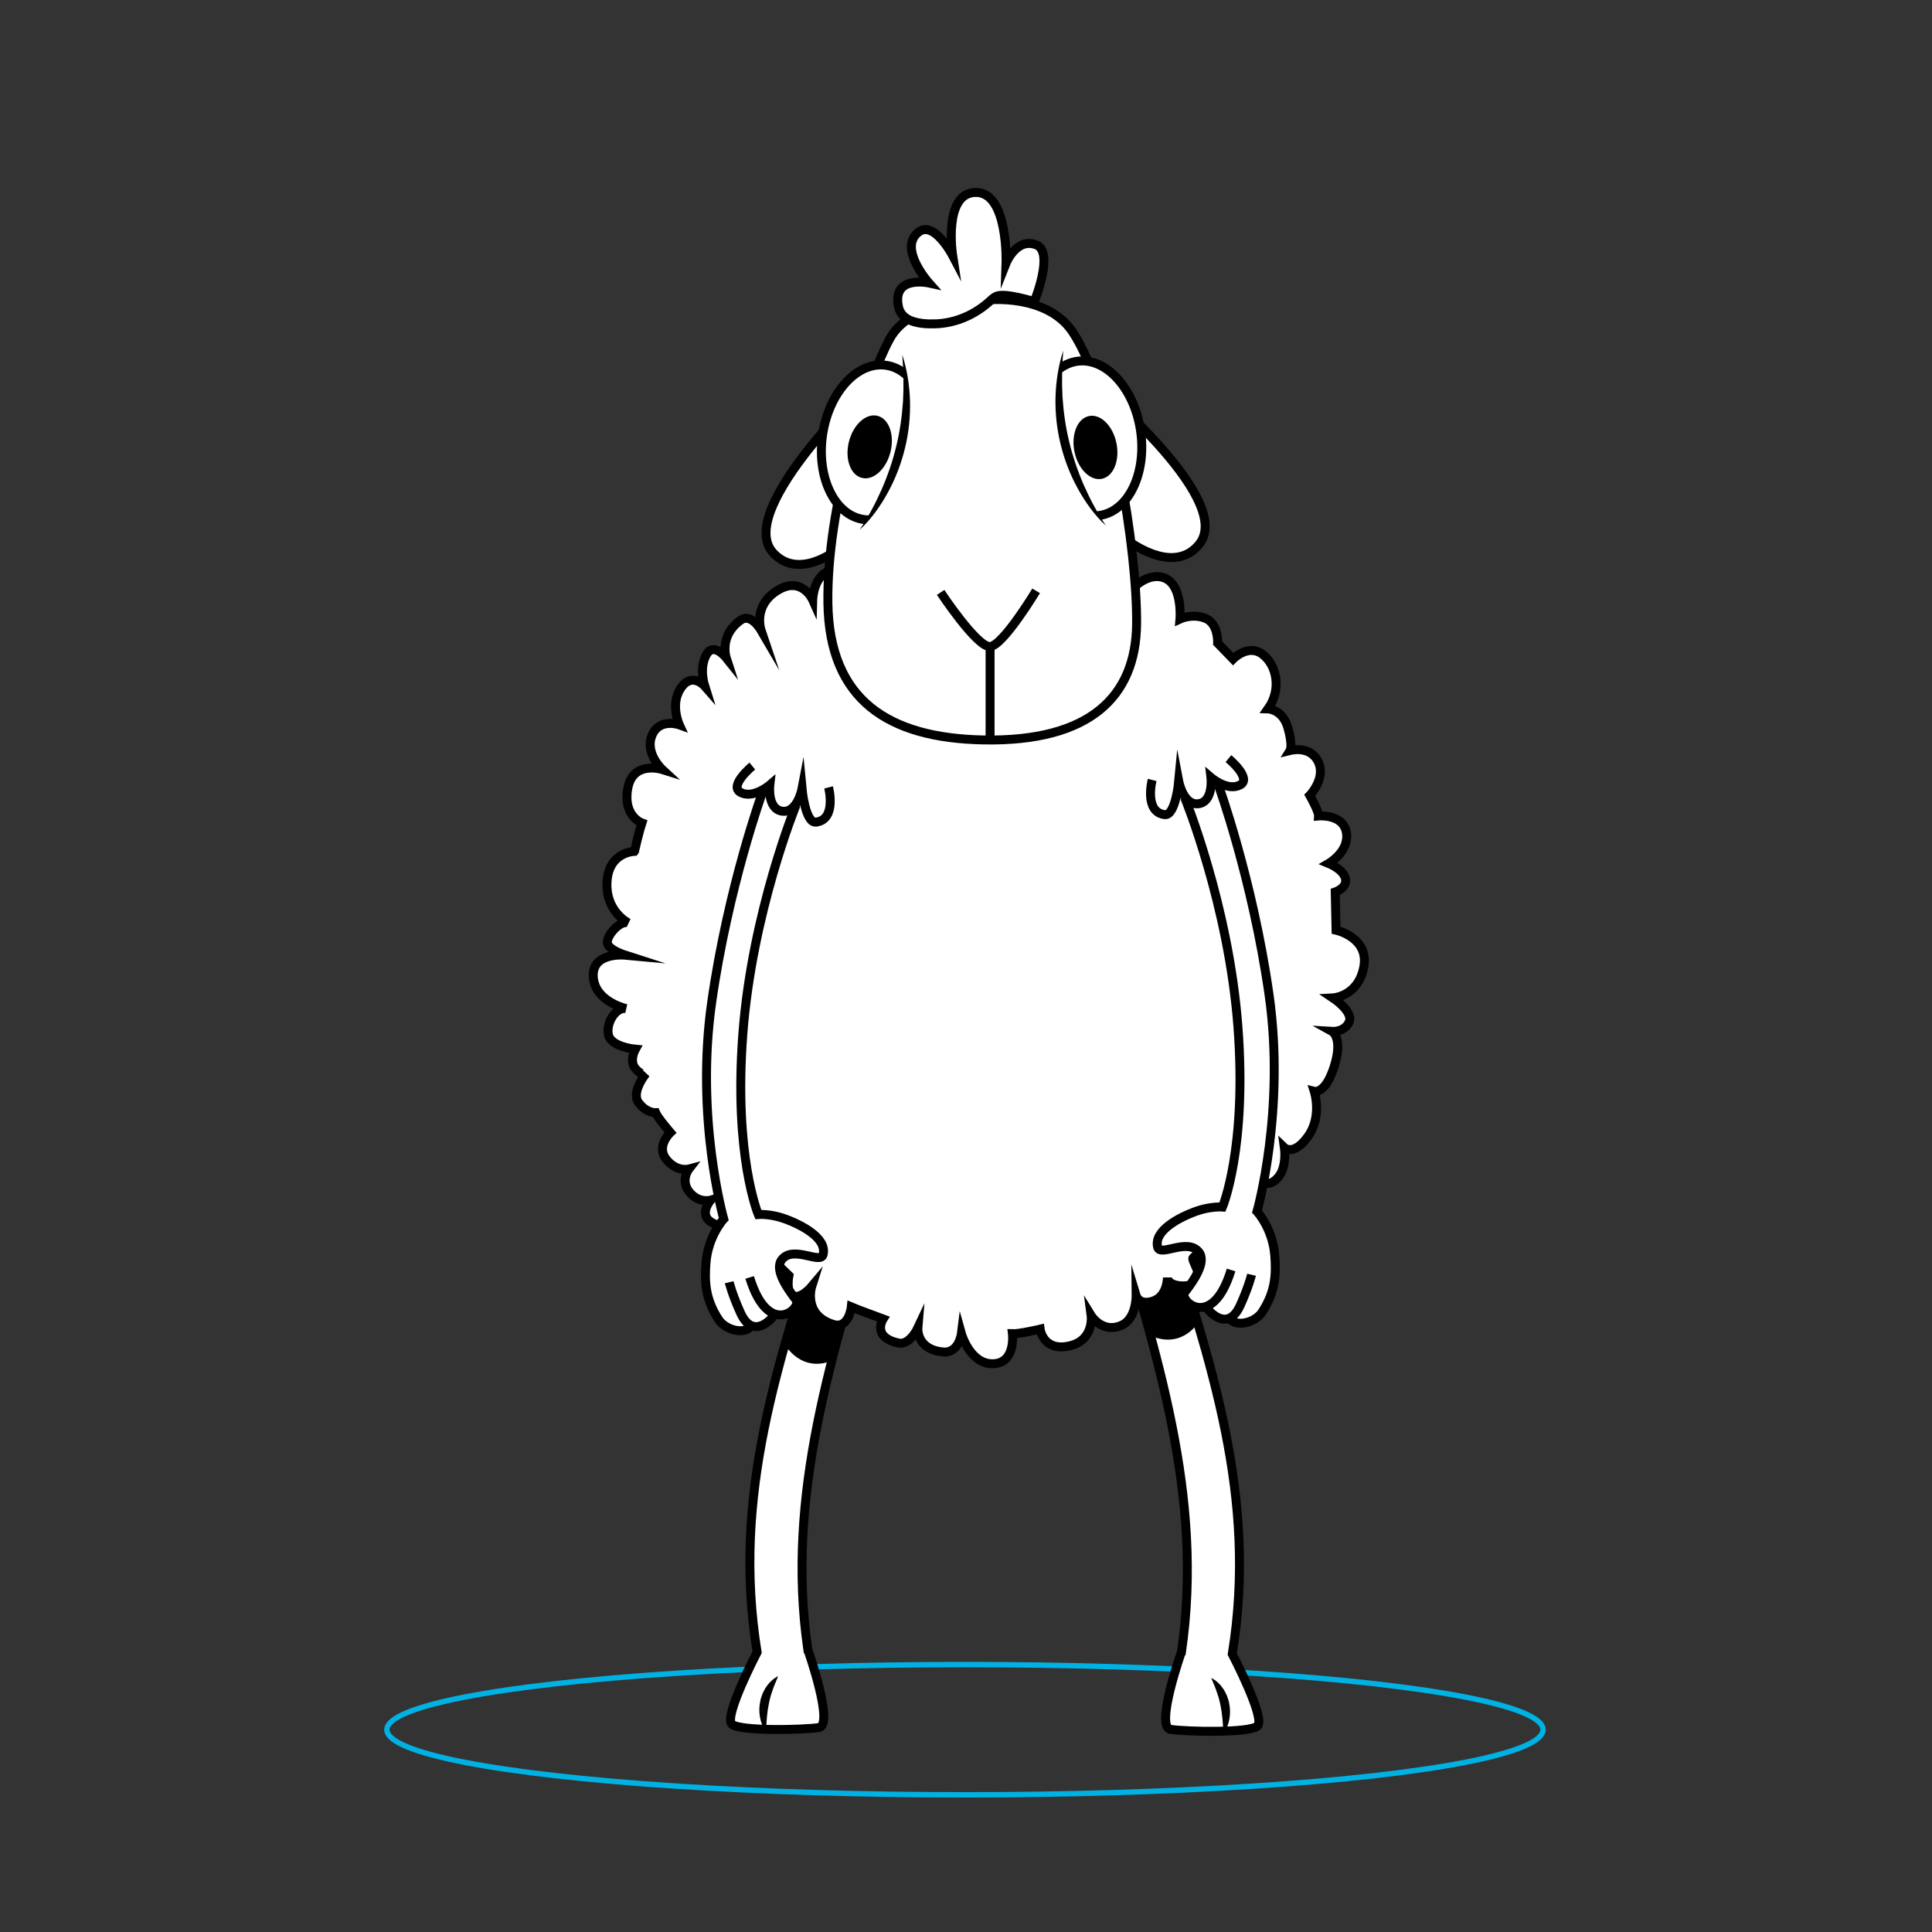 <?xml version="1.0" encoding="utf-8"?>
<!-- Generator: Adobe Illustrator 24.0.3, SVG Export Plug-In . SVG Version: 6.00 Build 0)  -->
<svg version="1.1" xmlns="http://www.w3.org/2000/svg" xmlns:xlink="http://www.w3.org/1999/xlink" x="0px" y="0px"
	 viewBox="0 0 1080 1080" style="enable-background:new 0 0 1080 1080;" xml:space="preserve">
<rect x="0" y="0" width="1080" height="1080" fill="#333333" stroke="none"/>
<style type="text/css">
	.st0{fill:none;stroke:#00B2E3;stroke-width:3;stroke-miterlimit:10;}
	.st1{fill:#FFFFFF;stroke:#000000;stroke-width:5;stroke-miterlimit:10;}
	.st2{stroke:#FFFFFF;stroke-width:4;stroke-miterlimit:10;}
	.st3{fill:#FFFFFF;}
	.st4{fill:none;stroke:#FFFFFF;stroke-width:2;stroke-miterlimit:10;}
	.st5{fill:#FFFFFF;stroke:#000000;stroke-width:3;stroke-miterlimit:10;}
	.st6{fill:none;stroke:#000000;stroke-width:5;stroke-miterlimit:10;}
	.st7{fill:#FFFFFF;stroke:#000000;stroke-width:4;stroke-miterlimit:10;}
	.st8{fill:none;stroke:#000000;stroke-width:3;stroke-miterlimit:10;}
	.st9{fill:none;stroke:#000000;stroke-width:2;stroke-miterlimit:10;}
	.st10{fill:#FFFFFF;stroke:#000000;stroke-width:2;stroke-miterlimit:10;}
	.st11{stroke:#FFFFFF;stroke-width:5;stroke-miterlimit:10;}
	.st12{stroke:#000000;stroke-width:5;stroke-miterlimit:10;}
	.st13{stroke:#FFFFFF;stroke-width:2;stroke-miterlimit:10;}
	.st14{fill:#CCCCCC;}
</style>
<g id="Capa_2">
</g>
<g id="_x30_3_x5F_PIERNA_x5F_IZQ">
</g>
<g id="_x30_3_x5F_PIERNA_x5F_DER">
</g>
<g id="_x30_3_x5F_CUERPO">
</g>
<g id="_x30_3_x5F_BRAZO_x5F_DER">
</g>
<g id="_x30_3_x5F_HOMBRO_x5F_DER">
</g>
<g id="_x30_3_x5F_BRAZO_x5F_IZQ">
</g>
<g id="_x30_3_x5F_HOMBRO_x5F_IZQ">
</g>
<g id="_x30_3_x5F_OREJA_x5F_DER">
</g>
<g id="_x30_3_x5F_OREJA_x5F_IZQ">
</g>
<g id="_x30_3_x5F_CABEZA">
</g>
<g id="_x30_3_x5F_PUPILAS">
	<ellipse class="st0" cx="539.42" cy="966.91" rx="323.15" ry="36.41"/>
</g>
<g id="_x30_3_x5F_MECHON">
	<g>
		<g>
			<path class="st1" d="M660.25,924.89c0.09-0.58,0.17-1.26,0.24-1.69c12.61-86.75-13.84-166.08-39.18-251.69
				c2.24,7.58,26.41-1.77,28.8,5.77c27,85.17,52.98,159.38,38.74,247.32c0,0,18.96,36.33,14.05,40.31
				c-4.92,3.98-39.76,3.12-48.55,1.83c-8.78-1.29,6.15-43.54,6.15-43.54"/>
		</g>
		<g>
			<path d="M683.9,968.94c-0.16-2.94-0.3-5.62-0.55-8.26c-0.24-2.63-0.62-5.17-1.15-7.66c-0.12-0.63-0.23-1.26-0.42-1.86l-0.46-1.86
				c-0.41-1.21-0.71-2.47-1.2-3.68c-0.8-2.52-1.99-4.89-3.02-7.69c2.57,1.39,4.86,3.39,6.5,5.87c0.91,1.19,1.52,2.56,2.18,3.91
				c0.52,1.4,1.05,2.81,1.31,4.29c0.61,2.93,0.68,5.96,0.17,8.86C686.73,963.76,685.72,966.6,683.9,968.94z"/>
		</g>
		<path d="M653.8,681.53l16.56,57.02c0,0-8.61,15.19-25.67,8.7l-20-61.29"/>
		<g>
			<path class="st1" d="M451.83,923.88c-0.09-0.58-0.17-1.26-0.24-1.69c-12.61-86.75,13.84-166.08,39.18-251.69
				c-2.24,7.58-26.41-1.77-28.8,5.77c-27,85.17-52.98,159.38-38.74,247.32c0,0-18.96,36.33-14.05,40.31
				c4.92,3.98,39.76,3.12,48.55,1.83s-6.15-43.54-6.15-43.54"/>
		</g>
		<g>
			<path d="M428.18,967.93c-1.83-2.35-2.84-5.19-3.36-8.08c-0.51-2.91-0.45-5.93,0.17-8.86c0.26-1.47,0.79-2.89,1.31-4.29
				c0.65-1.35,1.27-2.72,2.18-3.91c1.64-2.48,3.93-4.48,6.5-5.87c-1.03,2.8-2.22,5.18-3.02,7.69c-0.49,1.21-0.79,2.47-1.2,3.68
				l-0.46,1.86c-0.19,0.61-0.3,1.23-0.42,1.86c-0.53,2.49-0.91,5.03-1.15,7.66C428.48,962.31,428.34,965,428.18,967.93z"/>
		</g>
		<path d="M455.66,695.03l-16.56,57.02c0,0,8.61,15.19,25.67,8.7l20-61.29"/>
		<path class="st3" d="M746.86,519.97c-0.06-2.62-0.46-21.34-0.46-21.34s6.89-2.34,5.71-7.5c-1.18-5.17-9.36-8.47-9.36-8.47
			s11.71-6.75,9.88-17.28c-1.84-10.54-15.55-9.25-15.55-9.25c0.16-2.6-4.91-11.5-4.91-11.5l0.02-0.02c0.24-0.26,2.82-3.06,4.49-6.97
			c1.54-3.57,2.32-8.08-0.1-12.43c-4.77-8.57-15.21-5.72-15.46-5.66c0.11-0.18,1.62-2.79-1.18-12.73
			c-2.9-10.31-11.12-10.53-11.12-10.53c7.62-10.74,5.02-24.25-2.98-30.46c-7.99-6.21-16.55,2.55-16.55,2.55l-8.63-8.89
			c0,0,0.57-10.79-6.73-13.79c-7.29-3-14.32,0.31-14.32,0.31s1.49-17.97-7.85-22.54c-9.34-4.56-18.79,5.66-18.79,5.66
			s0.4-11.09-3.9-11.93c-4.31-0.84-6.93,6.67-6.93,6.67s-2.16-15.46-11.06-17.42c-7.54-1.67-10.95,8.31-11.81,11.41
			c1.47-7.36-8.37-15.91-15.26-13.75c-7.19,2.25-4.25,13.55-4.25,13.55l-22.25-1.02c0,0-1.03-10.44-7.95-8.77
			c-6.93,1.68-9.98,9.15-9.98,9.15s1.34-15.81-14.29-13.75c-15.32,2.03-11.81,13.83-11.67,14.3c-0.22-0.52-6.32-14.73-18.31-10.35
			c-12.22,4.45-9.87,19.6-9.87,19.6s-9.14-9.99-19.96-8.19c-10.81,1.8-11.18,16.71-11.18,16.71s-6.19-13.82-19.93-5.14
			c-13.4,8.46-9.12,21.55-8.9,22.2c-0.28-0.48-5.65-9.8-11.36-5.78c-12.09,8.51-8.31,20.59-8.12,21.17
			c-0.37-0.46-7.28-9.19-11.28-1.53c-4.03,7.72-0.81,17.02-0.7,17.37c-0.28-0.32-7.27-8.04-13.36,0.9
			c-6.23,9.11-0.89,20.67-0.89,20.67s-11.25-4.04-15.32,5.92c-4.06,9.96,5.77,19.03,5.77,19.03s-16.38-5.18-19.26,10.45
			c-2.88,15.63,7.88,19.45,7.88,19.45c-1.91,5.85-4,15.27-4.13,15.84c0,0.02-0.01,0.03-0.01,0.03s-14.39,0.17-15.36,16.95
			c-0.95,16.29,11.26,22.7,11.98,23.07c-4.6-1.94-12.66,7.49-11.77,11.34c0.86,3.76,9.5,6.49,10.03,6.66
			c-0.74-0.07-18.75-1.69-17.93,12.07c0.79,13.17,16.44,17.34,18.4,17.81c-5.6-1.12-11.41,7.86-9.94,14.63
			c1.49,6.86,15.06,8.06,15.06,8.06s-3.76,6.66,0.24,11.07c3.78,4.15,5.51,2.69,5.7,2.51c-0.41,0.51-8.41,10.57-4.11,16.31
			c4.41,5.89,9.49,5.61,9.49,5.61c1.16,2.82,8.28,11.08,8.28,11.08s-8.14,7.56-2.36,14.91c5.78,7.35,12.7,5.49,12.7,5.49
			s-4.95,6.4,0.28,12.86c5.22,6.48,11.88,4.53,11.88,4.53s-6.8,7.93,0.27,12.27c7.05,4.33,10.47,1.27,10.47,1.27
			c-3.85,7.86-1.69,20.98,6.13,23.51c7.83,2.53,13.74-7.3,13.74-7.3c4.17,3.61,13.15,12.4,13.15,12.4s-1.94,9.33,2.39,11.32
			c4.33,2,10.33-5.17,10.33-5.17s-5.01,15.84,11.97,21.15c8.87,2.78,10.17-9.73,10.17-9.73c1.89,0.83,17.79,6.7,17.79,6.7
			s-6.64,10.2,8.68,13.46c6.2,1.32,10.74-8.43,10.74-8.43s-1.02,11.96,14,13.43c8.95,0.87,10.34-10.23,10.34-10.23
			s4.81,17.08,17.65,16.81c12.85-0.28,10.88-16.76,10.88-16.76c3.79,0.15,15.49-2.58,15.49-2.58s1.6,12.46,15.99,9.45
			c14.4-3.01,12.52-17.04,12.52-17.04s6.36,10.34,17.22,5.33c8.08-3.74,7.94-16.42,7.94-16.42s1.74,5.74,9.72,2.87
			c7.05-2.54,7.72-11.09,7.77-13.01c0.2,5.28,11.99,5.92,16.1,2.62c4.21-3.39-3.11-12.6-1.8-13.66c1.31-1.06,10.32-9.03,10.32-9.03
			s7.7,5.28,10.34,3.43c2.59-1.82-0.39-10.72-0.5-11.05c0.26,0.25,6.4,6,11.77-0.26c5.49-6.41-0.74-14.78-0.74-14.78l8-10.77
			c0,0,3.5,3.17,8.46-2.63c4.96-5.79,3.45-16.48,3.45-16.48s5.13,4.92,13.19-6.33c7.93-11.07,3.62-24.77,3.48-25.21
			c0.28,0.07,6.31,1.59,11.2-14.02c5.01-15.97-1.22-19.42-1.22-19.42s6.97,0.45,9.52-5.3c2.56-5.74-9.07-13.45-9.07-13.45
			s14.12-0.72,17.25-17.25C765.49,524.05,746.86,519.97,746.86,519.97z"/>
		<path class="st6" d="M746.86,519.97c-0.06-2.62-0.46-21.34-0.46-21.34s6.89-2.34,5.71-7.5c-1.18-5.17-9.36-8.47-9.36-8.47
			s11.71-6.75,9.88-17.28c-1.84-10.54-15.55-9.25-15.55-9.25c0.16-2.6-4.91-11.5-4.91-11.5l0.02-0.02c0.24-0.26,2.82-3.06,4.49-6.97
			c1.54-3.57,2.32-8.08-0.1-12.43c-4.77-8.57-15.21-5.72-15.46-5.66c0.11-0.18,1.62-2.79-1.18-12.73
			c-2.9-10.31-11.12-10.53-11.12-10.53c7.62-10.74,5.02-24.25-2.98-30.46c-7.99-6.21-16.55,2.55-16.55,2.55l-8.63-8.89
			c0,0,0.57-10.79-6.73-13.79c-7.29-3-14.32,0.31-14.32,0.31s1.49-17.97-7.85-22.54c-9.34-4.56-18.79,5.66-18.79,5.66
			s0.4-11.09-3.9-11.93c-4.31-0.84-6.93,6.67-6.93,6.67s-2.16-15.46-11.06-17.42c-7.54-1.67-10.95,8.31-11.81,11.41
			c1.47-7.36-8.37-15.91-15.26-13.75c-7.19,2.25-4.25,13.55-4.25,13.55l-22.25-1.02c0,0-1.03-10.44-7.95-8.77
			c-6.93,1.68-9.98,9.15-9.98,9.15s1.34-15.81-14.29-13.75c-15.32,2.03-11.81,13.83-11.67,14.3c-0.22-0.52-6.32-14.73-18.31-10.35
			c-12.22,4.45-9.87,19.6-9.87,19.6s-9.14-9.99-19.96-8.19c-10.81,1.8-11.18,16.71-11.18,16.71s-6.19-13.82-19.93-5.14
			c-13.4,8.46-9.12,21.55-8.9,22.2c-0.28-0.48-5.65-9.8-11.36-5.78c-12.09,8.51-8.31,20.59-8.12,21.17
			c-0.37-0.46-7.28-9.19-11.28-1.53c-4.03,7.72-0.81,17.02-0.7,17.37c-0.28-0.32-7.27-8.04-13.36,0.9
			c-6.23,9.11-0.89,20.67-0.89,20.67s-11.25-4.04-15.32,5.92c-4.06,9.96,5.77,19.03,5.77,19.03s-16.38-5.18-19.26,10.45
			c-2.88,15.63,7.88,19.45,7.88,19.45c-1.91,5.85-4,15.27-4.13,15.84c0,0.02-0.01,0.03-0.01,0.03s-14.39,0.17-15.36,16.95
			c-0.95,16.29,11.26,22.7,11.98,23.07c-4.6-1.94-12.66,7.49-11.77,11.34c0.86,3.76,9.5,6.49,10.03,6.66
			c-0.74-0.07-18.75-1.69-17.93,12.07c0.79,13.17,16.44,17.34,18.4,17.81c-5.6-1.12-11.41,7.86-9.94,14.63
			c1.49,6.86,15.06,8.06,15.06,8.06s-3.76,6.66,0.24,11.07c3.78,4.15,5.51,2.69,5.7,2.51c-0.41,0.51-8.41,10.57-4.11,16.31
			c4.41,5.89,9.49,5.61,9.49,5.61c1.16,2.82,8.28,11.08,8.28,11.08s-8.14,7.56-2.36,14.91c5.78,7.35,12.7,5.49,12.7,5.49
			s-4.95,6.4,0.28,12.86c5.22,6.48,11.88,4.53,11.88,4.53s-6.8,7.93,0.27,12.27c7.05,4.33,10.47,1.27,10.47,1.27
			c-3.85,7.86-1.69,20.98,6.13,23.51c7.83,2.53,13.74-7.3,13.74-7.3c4.17,3.61,13.15,12.4,13.15,12.4s-1.94,9.33,2.39,11.32
			c4.33,2,10.33-5.17,10.33-5.17s-5.01,15.84,11.97,21.15c8.87,2.78,10.17-9.73,10.17-9.73c1.89,0.83,17.79,6.7,17.79,6.7
			s-6.64,10.2,8.68,13.46c6.2,1.32,10.74-8.43,10.74-8.43s-1.02,11.96,14,13.43c8.95,0.87,10.34-10.23,10.34-10.23
			s4.81,17.08,17.65,16.81c12.85-0.28,10.88-16.76,10.88-16.76c3.79,0.15,15.49-2.58,15.49-2.58s1.6,12.46,15.99,9.45
			c14.4-3.01,12.52-17.04,12.52-17.04s6.36,10.34,17.22,5.33c8.08-3.74,7.94-16.42,7.94-16.42s1.74,5.74,9.72,2.87
			c7.05-2.54,7.72-11.09,7.77-13.01c0.2,5.28,11.99,5.92,16.1,2.62c4.21-3.39-3.11-12.6-1.8-13.66c1.31-1.06,10.32-9.03,10.32-9.03
			s7.7,5.28,10.34,3.43c2.59-1.82-0.39-10.72-0.5-11.05c0.26,0.25,6.4,6,11.77-0.26c5.49-6.41-0.74-14.78-0.74-14.78l8-10.77
			c0,0,3.5,3.17,8.46-2.63c4.96-5.79,3.45-16.48,3.45-16.48s5.13,4.92,13.19-6.33c7.93-11.07,3.62-24.77,3.48-25.21
			c0.28,0.07,6.31,1.59,11.2-14.02c5.01-15.97-1.22-19.42-1.22-19.42s6.97,0.45,9.52-5.3c2.56-5.74-9.07-13.45-9.07-13.45
			s14.12-0.72,17.25-17.25C765.49,524.05,746.86,519.97,746.86,519.97z"/>
		<path class="st3" d="M444.21,451.99c0,0-21.12,65.81-25.3,86.67s-8.26,62.36-6,79.01c2.26,16.65,10.96,61.25,10.96,61.25
			s19.6,3.95,23.5,6.21c3.89,2.27,13.24,10.13,12.99,13.17s-3.56,6.57-9.87,4.63c-6.31-1.94-14.39-0.29-14.77,5.46
			c-0.39,5.75,12.28,17.09,9.49,20.79c-2.79,3.7-7.31,7.53-10.14,7.12c-2.82-0.41-4.95-1.23-4.95-1.23s2.08,3.19-2.37,4.84
			c-4.44,1.65-7.82,1.1-7.82,1.1s-3.9,3.15-8.85,2.87c-4.95-0.28-18.08-13.3-16.73-28.96c1.35-15.66,1.61-20.6,4.48-24.77
			c2.87-4.17,5.74-8.73,5.74-8.73s-12.09-57.24-10.22-92.7c1.87-35.46,12.87-79.59,15.6-90.31c2.72-10.72,15.18-52.41,15.18-52.41"
			/>
		<g>
			<path class="st6" d="M426.18,443.02c0,0-19.09,52.5-28.35,117.3s6.74,121.11,6.74,121.11s-8.86,9.51-9.95,24.87
				c-0.68,9.7-0.65,19.51,7.08,31.34c4.01,6.13,15.08,8.66,18.23,3.38"/>
			<path class="st6" d="M444.99,450.03c0,0-24.62,60.07-29.75,128.12c-5.13,68.05,8.64,100.76,8.64,100.76s6.7-0.57,15.12,2.51
				c8.43,3.08,23.47,10.53,21.12,19.91c-1.39,5.55-16.43-5.21-22.96,2.63c-4.64,5.58,2.98,16.41,7.83,22.66
				c3.51,4.52-15.34,22.03-25.93-12.52"/>
			<path class="st6" d="M432.26,735.9c0,0-11,14.06-18.29-1.97c-4.75-10.44-6.34-17.16-6.34-17.16"/>
		</g>
		<path class="st1" d="M463.18,440.16c0,0,4.69,17.99-7.04,19.41c-6.02,0.73-7.82-18.63-7.82-18.63s-2.61,13.69-11.08,12.52
			c-8.47-1.17-6.91-14.67-6.91-14.67s-9.19,7.87-16.23,4.23c-7.04-3.64,6.45-14.78,6.45-14.78"/>
		<path class="st3" d="M663.03,447.81c0,0,21.12,65.81,25.3,86.67c4.17,20.86,8.26,62.36,6,79.01
			c-2.26,16.65-10.96,61.25-10.96,61.25s-19.6,3.95-23.5,6.21c-3.89,2.27-13.24,10.13-12.99,13.17c0.25,3.04,3.56,6.57,9.87,4.63
			c6.31-1.94,14.39-0.29,14.77,5.46c0.39,5.75-12.28,17.09-9.49,20.79c2.79,3.7,7.31,7.53,10.14,7.12c2.82-0.41,4.95-1.23,4.95-1.23
			s-2.08,3.19,2.37,4.84c4.44,1.65,7.82,1.1,7.82,1.1s3.9,3.15,8.85,2.87c4.95-0.28,18.08-13.3,16.73-28.96
			c-1.35-15.66-1.61-20.6-4.48-24.77c-2.87-4.17-5.74-8.73-5.74-8.73s12.09-57.24,10.22-92.7c-1.87-35.46-12.87-79.59-15.6-90.31
			s-15.18-52.41-15.18-52.41"/>
		<g>
			<path class="st6" d="M681.07,438.84c0,0,19.09,52.5,28.35,117.3c9.26,64.8-6.74,121.11-6.74,121.11s8.86,9.51,9.95,24.87
				c0.68,9.7,0.65,19.51-7.08,31.34c-4.01,6.13-15.08,8.66-18.23,3.38"/>
			<path class="st6" d="M662.26,445.85c0,0,24.62,60.07,29.75,128.12s-8.64,100.76-8.64,100.76s-6.7-0.57-15.12,2.51
				c-8.43,3.08-23.47,10.53-21.12,19.91c1.39,5.55,16.43-5.21,22.96,2.63c4.64,5.58-2.98,16.41-7.83,22.66
				c-3.51,4.52,15.34,22.03,25.93-12.52"/>
			<path class="st6" d="M674.99,731.72c0,0,11,14.06,18.29-1.97c4.75-10.44,6.34-17.16,6.34-17.16"/>
		</g>
		<path class="st1" d="M644.07,435.98c0,0-4.69,17.99,7.04,19.41c6.02,0.73,7.82-18.63,7.82-18.63s2.61,13.69,11.08,12.52
			c8.47-1.17,6.91-14.67,6.91-14.67s9.19,7.87,16.23,4.23c7.04-3.64-6.45-14.78-6.45-14.78"/>
		<path class="st1" d="M489.47,210.55c0,0-79.98,74.27-57.16,98.61c22.82,24.34,68.33-26.77,74.7-56.56s-6.17-44.4-6.17-44.4
			L489.47,210.55z"/>
		<path class="st1" d="M606.62,209.77c0,0,84.81,68.69,63.69,94.52c-21.12,25.83-69.99-22.09-78.36-51.38
			c-8.37-29.29,3.16-44.71,3.16-44.71L606.62,209.77z"/>
		<path class="st1" d="M552.2,167.67c0,0-42.03-1.83-54.89,21.86s-35.35,93.75-34.51,147.72c0.85,53.97,33.62,75.35,86.87,76.38
			c59.6,1.15,85.28-24.19,85.7-64.83s-13.54-129.61-35.71-163.12C585.35,164.02,552.2,167.67,552.2,167.67z"/>
		
			<ellipse transform="matrix(0.146 -0.989 0.989 0.146 173.08 695.064)" class="st1" cx="489.25" cy="247.25" rx="43.56" ry="29.52"/>
		<g>
			<path class="st3" d="M475.89,303.1c0,0,9.24-10.84,20.26-33.46s12.25-49.87,9.88-60.5c-2.37-10.63-3.94-17.67-2.37-18.45
				s25.81,15.25,28.94,31.29s13.69,47.53,0,59.36c-13.69,11.83-14.86,25.13-14.86,25.13l-32.07,2.35L475.89,303.1z"/>
			<g>
				<path d="M480.55,296.14c4.88-7.22,8.88-14.83,12.34-22.63c3.4-7.83,6.17-15.88,8.14-24.14c2.03-8.24,3.2-16.67,3.77-25.19
					c0.47-8.52,0.24-17.11-0.4-25.82c2.68,8.31,4.04,17.07,4.3,25.89c0.22,8.81-0.71,17.7-2.82,26.3
					c-2.08,8.6-5.27,16.94-9.51,24.67c-2.09,3.88-4.47,7.6-7.07,11.14C486.65,289.85,483.84,293.25,480.55,296.14z"/>
			</g>
		</g>
		
			<ellipse transform="matrix(0.989 -0.146 0.146 0.989 -29.285 91.681)" class="st1" cx="608.6" cy="244.92" rx="29.52" ry="43.56"/>
		<g>
			<path class="st3" d="M622.31,300.62c0,0-9.24-10.83-20.26-33.46s-12.25-49.87-9.88-60.5c2.37-10.63,3.94-17.67,2.37-18.45
				c-1.56-0.78-25.81,15.25-28.94,31.29c-3.13,16.04-13.69,47.53,0,59.36c13.69,11.83,14.86,25.13,14.86,25.13l32.07,2.35
				L622.31,300.62z"/>
			<g>
				<path d="M618.2,293.81c-3.29-2.89-6.1-6.29-8.76-9.79c-2.6-3.54-4.98-7.26-7.07-11.14c-4.24-7.73-7.44-16.07-9.51-24.67
					c-2.11-8.6-3.04-17.49-2.82-26.3c0.26-8.81,1.62-17.57,4.3-25.89c-0.63,8.71-0.87,17.3-0.4,25.82
					c0.57,8.51,1.75,16.94,3.77,25.19c1.97,8.25,4.75,16.31,8.14,24.14C609.32,278.98,613.32,286.59,618.2,293.81z"/>
			</g>
		</g>
		<line class="st6" x1="553.46" y1="415.19" x2="553.46" y2="359.13"/>
		<path class="st6" d="M525.82,331.17c0,0,20.34,30.77,27.64,30.25c7.3-0.52,25.74-31.13,25.74-31.13"/>
		<ellipse transform="matrix(0.245 -0.969 0.969 0.245 124.983 660.045)" cx="486.51" cy="249.73" rx="17.9" ry="11.97"/>
		<ellipse transform="matrix(0.98 -0.201 0.201 0.98 -37.755 128.424)" cx="612.17" cy="249.73" rx="11.97" ry="17.9"/>
		<path class="st1" d="M554.01,167.73c-8.43,7.89-19.24,12.82-30.77,13.29c-9.82,0.4-19.32-1.44-20.99-9.57
			c-3.67-17.8,17.03-13.26,17.03-13.26s-17.47-19.53-5.77-28.48c8.67-6.64,19.02,13.12,19.02,13.12s-5.45-35.08,12.9-35.26
			c18.34-0.19,16.96,39.58,16.96,39.58s5.75-14.47,16.81-10.3c10.42,3.93-1.06,31.75-1.06,31.75s-16.3-5.12-21.06-3.02
			C556.07,166,555.02,166.78,554.01,167.73z"/>
	</g>
</g>
</svg>
